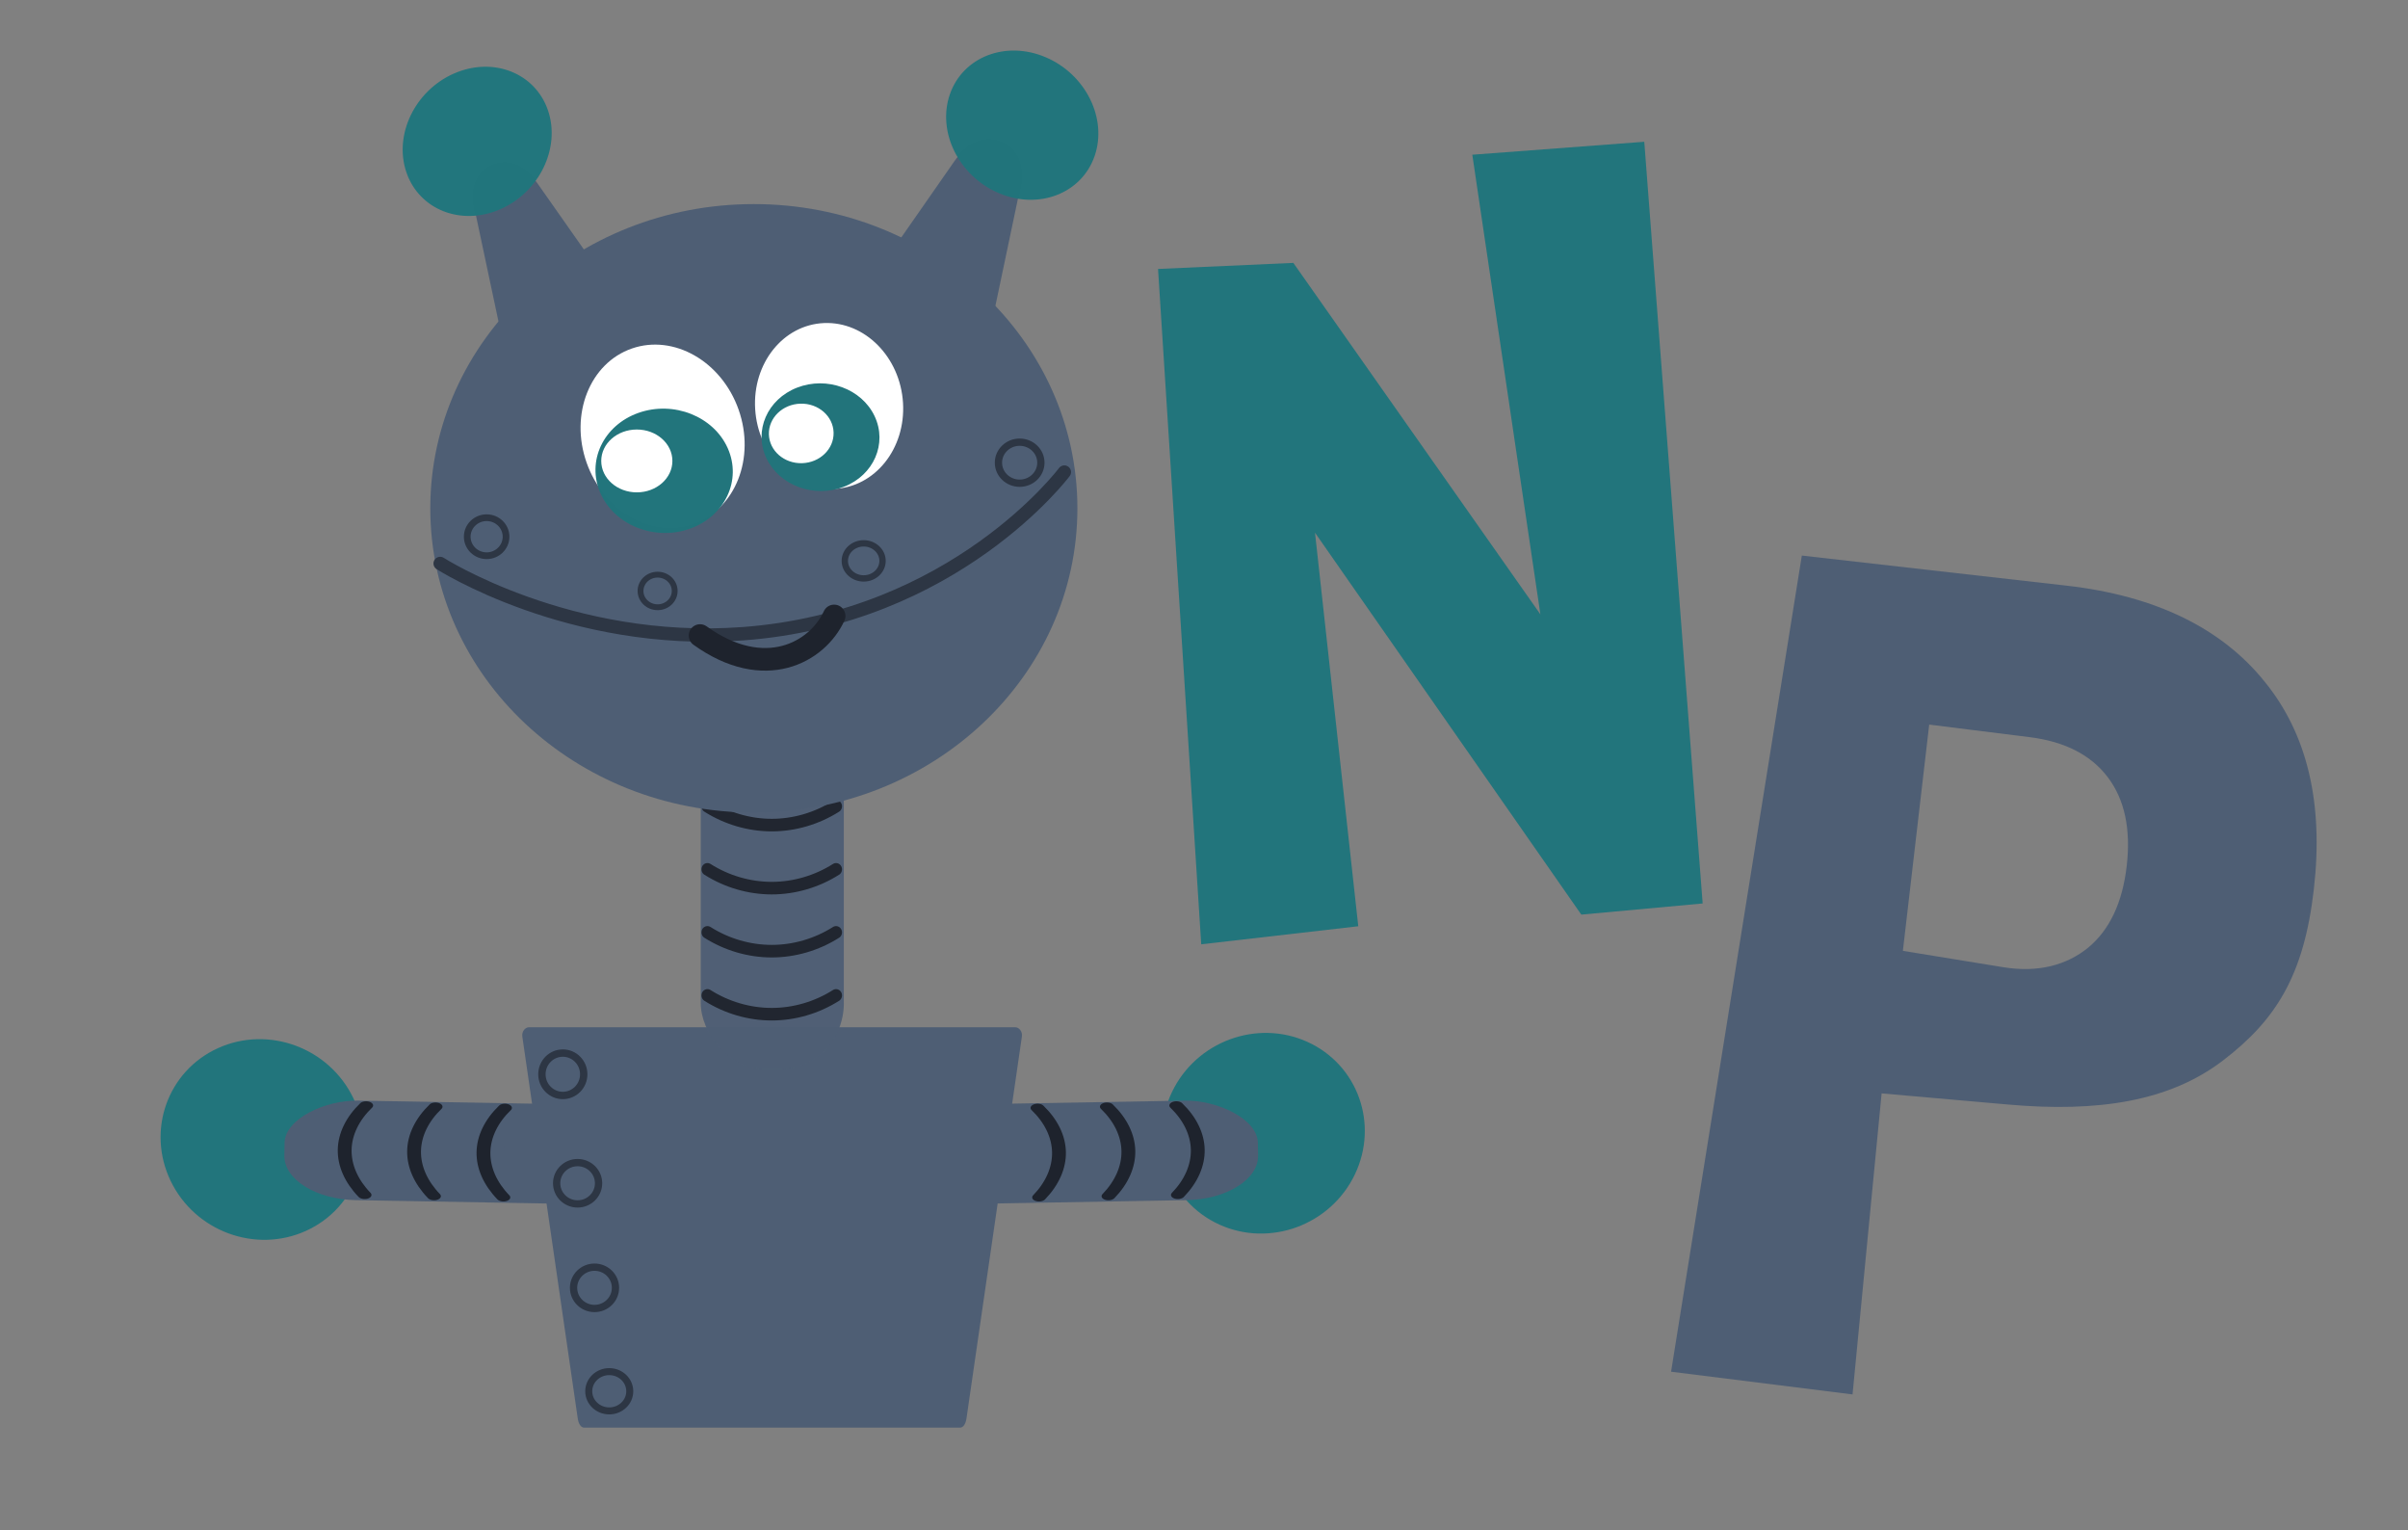<?xml version="1.0" encoding="UTF-8" standalone="no"?>
<svg
   xmlns:dc="http://purl.org/dc/elements/1.1/"
   xmlns:cc="http://creativecommons.org/ns#"
   xmlns:rdf="http://www.w3.org/1999/02/22-rdf-syntax-ns#"
   xmlns:svg="http://www.w3.org/2000/svg"
   xmlns="http://www.w3.org/2000/svg"
   version="1.1"
   id="svg7416"
   viewBox="0 0 85 54"
   height="54mm"
   width="85mm">
  <rect x="0" y="0" width="85" height="54" fill="#808080" stroke="none"/>
  <defs
     id="defs3" />
  <g
     id="layer1">
    <ellipse
       transform="matrix(-0.911,-0.413,-0.434,0.901,0,0)"
       ry="3.578"
       rx="3.539"
       cy="18.012"
       cx="-57.535"
       id="ellipse4562"
       style="opacity:1;fill:#22757c;fill-opacity:0.996;fill-rule:nonzero;stroke:none;stroke-width:22.1;stroke-linecap:butt;stroke-linejoin:round;stroke-miterlimit:4;stroke-dasharray:none;stroke-opacity:1" />
    <ellipse
       style="opacity:1;fill:#22757c;fill-opacity:0.996;fill-rule:nonzero;stroke:none;stroke-width:22.1;stroke-linecap:butt;stroke-linejoin:round;stroke-miterlimit:4;stroke-dasharray:none;stroke-opacity:1"
       id="ellipse4558"
       cx="-9.119"
       cy="40.45"
       rx="3.539"
       ry="3.578"
       transform="matrix(0.911,-0.413,0.434,0.901,0,0)" />
    <g
       style="fill:#4e5e74;fill-opacity:1"
       transform="matrix(0.005,0.274,0.457,-0.008,-2.287,32.114)"
       id="g4519">
      <rect
         style="opacity:1;fill:#4e5e74;fill-opacity:1;fill-rule:nonzero;stroke:none;stroke-width:1.359;stroke-linecap:round;stroke-linejoin:round;stroke-miterlimit:4;stroke-dasharray:none;stroke-opacity:1"
         id="rect4521"
         width="12.819"
         height="35.058"
         x="27.355"
         y="66.745"
         ry="5.593" />
      <path
         style="fill:#4e5e74;fill-opacity:1;fill-rule:evenodd;stroke:#1e232d;stroke-width:1.068;stroke-linecap:round;stroke-linejoin:miter;stroke-miterlimit:4;stroke-dasharray:none;stroke-opacity:1"
         d="m 27.953,74.114 c 1.729,1.04 3.744,1.599 5.762,1.599 2.018,-10e-7 4.033,-0.559 5.762,-1.599"
         id="path4523" />
      <path
         id="path4525"
         d="m 27.953,79.473 c 1.729,1.04 3.744,1.599 5.762,1.599 2.018,-1e-6 4.033,-0.559 5.762,-1.599"
         style="fill:#4e5e74;fill-opacity:1;fill-rule:evenodd;stroke:#1e232d;stroke-width:1.068;stroke-linecap:round;stroke-linejoin:miter;stroke-miterlimit:4;stroke-dasharray:none;stroke-opacity:1" />
      <path
         style="fill:#4e5e74;fill-opacity:1;fill-rule:evenodd;stroke:#1e232d;stroke-width:1.068;stroke-linecap:round;stroke-linejoin:miter;stroke-miterlimit:4;stroke-dasharray:none;stroke-opacity:1"
         d="m 27.953,84.833 c 1.729,1.04 3.744,1.599 5.762,1.599 2.018,-10e-7 4.033,-0.559 5.762,-1.599"
         id="path4527" />
      <path
         id="path4529"
         d="m 27.953,90.193 c 1.729,1.04 3.744,1.599 5.762,1.599 2.018,-10e-7 4.033,-0.559 5.762,-1.599"
         style="fill:#4e5e74;fill-opacity:1;fill-rule:evenodd;stroke:#1e232d;stroke-width:1.068;stroke-linecap:round;stroke-linejoin:miter;stroke-miterlimit:4;stroke-dasharray:none;stroke-opacity:1" />
      <path
         style="fill:#4e5e74;fill-opacity:1;fill-rule:evenodd;stroke:#1e232d;stroke-width:1.068;stroke-linecap:round;stroke-linejoin:miter;stroke-miterlimit:4;stroke-dasharray:none;stroke-opacity:1"
         d="m 27.953,95.553 c 1.729,1.04 3.744,1.599 5.762,1.599 2.018,-10e-7 4.033,-0.559 5.762,-1.599"
         id="path4531" />
    </g>
    <g
       style="fill:#4e5e74;fill-opacity:1"
       id="g4493"
       transform="matrix(-0.005,0.274,-0.457,-0.008,56.734,32.114)">
      <rect
         ry="5.593"
         y="66.745"
         x="27.355"
         height="35.058"
         width="12.819"
         id="rect4495"
         style="opacity:1;fill:#4e5e74;fill-opacity:1;fill-rule:nonzero;stroke:none;stroke-width:1.359;stroke-linecap:round;stroke-linejoin:round;stroke-miterlimit:4;stroke-dasharray:none;stroke-opacity:1" />
      <path
         id="path4497"
         d="m 27.953,74.114 c 1.729,1.04 3.744,1.599 5.762,1.599 2.018,-10e-7 4.033,-0.559 5.762,-1.599"
         style="fill:#4e5e74;fill-opacity:1;fill-rule:evenodd;stroke:#1e232d;stroke-width:1.068;stroke-linecap:round;stroke-linejoin:miter;stroke-miterlimit:4;stroke-dasharray:none;stroke-opacity:1" />
      <path
         style="fill:#4e5e74;fill-opacity:1;fill-rule:evenodd;stroke:#1e232d;stroke-width:1.068;stroke-linecap:round;stroke-linejoin:miter;stroke-miterlimit:4;stroke-dasharray:none;stroke-opacity:1"
         d="m 27.953,79.473 c 1.729,1.04 3.744,1.599 5.762,1.599 2.018,-1e-6 4.033,-0.559 5.762,-1.599"
         id="path4499" />
      <path
         id="path4501"
         d="m 27.953,84.833 c 1.729,1.04 3.744,1.599 5.762,1.599 2.018,-10e-7 4.033,-0.559 5.762,-1.599"
         style="fill:#4e5e74;fill-opacity:1;fill-rule:evenodd;stroke:#1e232d;stroke-width:1.068;stroke-linecap:round;stroke-linejoin:miter;stroke-miterlimit:4;stroke-dasharray:none;stroke-opacity:1" />
      <path
         style="fill:#4e5e74;fill-opacity:1;fill-rule:evenodd;stroke:#1e232d;stroke-width:1.068;stroke-linecap:round;stroke-linejoin:miter;stroke-miterlimit:4;stroke-dasharray:none;stroke-opacity:1"
         d="m 27.953,90.193 c 1.729,1.04 3.744,1.599 5.762,1.599 2.018,-10e-7 4.033,-0.559 5.762,-1.599"
         id="path4503" />
      <path
         id="path4505"
         d="m 27.953,95.553 c 1.729,1.04 3.744,1.599 5.762,1.599 2.018,-10e-7 4.033,-0.559 5.762,-1.599"
         style="fill:#4e5e74;fill-opacity:1;fill-rule:evenodd;stroke:#1e232d;stroke-width:1.068;stroke-linecap:round;stroke-linejoin:miter;stroke-miterlimit:4;stroke-dasharray:none;stroke-opacity:1" />
    </g>
    <g
       style="fill:#4e5e74;fill-opacity:1"
       transform="matrix(0.326,0,0,0.461,16.478,-1.239)"
       id="g4456">
      <path
         style="opacity:1;fill:#4e5e74;fill-opacity:1;fill-rule:nonzero;stroke:none;stroke-width:1.068;stroke-linecap:round;stroke-linejoin:round;stroke-miterlimit:4;stroke-dasharray:none;stroke-opacity:1"
         d="m 6.718,81.324 52.679,0 c 0.392,0 0.786,0.323 0.707,0.707 l -6,29.234 c -0.079,0.384 -0.315,0.707 -0.707,0.707 l -40.679,0 c -0.392,0 -0.628,-0.323 -0.707,-0.707 L 6.01,82.031 C 5.932,81.647 6.326,81.324 6.718,81.324 Z"
         id="rect4382" />
    </g>
    <ellipse
       style="opacity:1;fill:none;fill-opacity:1;fill-rule:nonzero;stroke:#2d3644;stroke-width:0.26;stroke-linecap:round;stroke-linejoin:round;stroke-miterlimit:4;stroke-dasharray:none;stroke-opacity:1"
       id="ellipse4418"
       cx="19.867"
       cy="37.91"
       rx="0.738"
       ry="0.748" />
    <ellipse
       ry="0.729"
       rx="0.74"
       cy="41.756"
       cx="20.389"
       id="ellipse4420"
       style="opacity:1;fill:none;fill-opacity:1;fill-rule:nonzero;stroke:#2d3644;stroke-width:0.257;stroke-linecap:round;stroke-linejoin:round;stroke-miterlimit:4;stroke-dasharray:none;stroke-opacity:1" />
    <ellipse
       style="opacity:1;fill:none;fill-opacity:1;fill-rule:nonzero;stroke:#2d3644;stroke-width:0.247;stroke-linecap:round;stroke-linejoin:round;stroke-miterlimit:4;stroke-dasharray:none;stroke-opacity:1"
       id="ellipse4422"
       cx="21.506"
       cy="49.096"
       rx="0.724"
       ry="0.693" />
    <ellipse
       style="opacity:1;fill:none;fill-opacity:1;fill-rule:nonzero;stroke:#2d3644;stroke-width:0.257;stroke-linecap:round;stroke-linejoin:round;stroke-miterlimit:4;stroke-dasharray:none;stroke-opacity:1"
       id="ellipse4424"
       cx="20.986"
       cy="45.446"
       rx="0.74"
       ry="0.729" />
    <g
       style="opacity:0.97;fill:#4e5e74;fill-opacity:1"
       transform="matrix(0.394,0,0,0.415,13.958,-4.528)"
       id="g4344">
      <rect
         ry="5.593"
         y="66.745"
         x="27.355"
         height="35.058"
         width="12.819"
         id="rect4290"
         style="opacity:1;fill:#4e5e74;fill-opacity:1;fill-rule:nonzero;stroke:none;stroke-width:1.359;stroke-linecap:round;stroke-linejoin:round;stroke-miterlimit:4;stroke-dasharray:none;stroke-opacity:1" />
      <path
         id="path4292"
         d="m 27.953,74.114 c 1.729,1.04 3.744,1.599 5.762,1.599 2.018,-10e-7 4.033,-0.559 5.762,-1.599"
         style="fill:#4e5e74;fill-opacity:1;fill-rule:evenodd;stroke:#1e232d;stroke-width:1.068;stroke-linecap:round;stroke-linejoin:miter;stroke-miterlimit:4;stroke-dasharray:none;stroke-opacity:1" />
      <path
         style="fill:#4e5e74;fill-opacity:1;fill-rule:evenodd;stroke:#1e232d;stroke-width:1.068;stroke-linecap:round;stroke-linejoin:miter;stroke-miterlimit:4;stroke-dasharray:none;stroke-opacity:1"
         d="m 27.953,79.473 c 1.729,1.04 3.744,1.599 5.762,1.599 2.018,-1e-6 4.033,-0.559 5.762,-1.599"
         id="path4294" />
      <path
         id="path4296"
         d="m 27.953,84.833 c 1.729,1.04 3.744,1.599 5.762,1.599 2.018,-10e-7 4.033,-0.559 5.762,-1.599"
         style="fill:#4e5e74;fill-opacity:1;fill-rule:evenodd;stroke:#1e232d;stroke-width:1.068;stroke-linecap:round;stroke-linejoin:miter;stroke-miterlimit:4;stroke-dasharray:none;stroke-opacity:1" />
      <path
         style="fill:#4e5e74;fill-opacity:1;fill-rule:evenodd;stroke:#1e232d;stroke-width:1.068;stroke-linecap:round;stroke-linejoin:miter;stroke-miterlimit:4;stroke-dasharray:none;stroke-opacity:1"
         d="m 27.953,90.193 c 1.729,1.04 3.744,1.599 5.762,1.599 2.018,-10e-7 4.033,-0.559 5.762,-1.599"
         id="path4298" />
      <path
         id="path4300"
         d="m 27.953,95.553 c 1.729,1.04 3.744,1.599 5.762,1.599 2.018,-10e-7 4.033,-0.559 5.762,-1.599"
         style="fill:#4e5e74;fill-opacity:1;fill-rule:evenodd;stroke:#1e232d;stroke-width:1.068;stroke-linecap:round;stroke-linejoin:miter;stroke-miterlimit:4;stroke-dasharray:none;stroke-opacity:1" />
    </g>
    <ellipse
       ry="10.736"
       rx="11.421"
       cy="17.938"
       cx="26.61"
       id="path4700-9"
       style="opacity:1;fill:#4e5e74;fill-opacity:1;fill-rule:nonzero;stroke:none;stroke-width:22.1;stroke-linecap:butt;stroke-linejoin:round;stroke-miterlimit:4;stroke-dasharray:none;stroke-opacity:1" />
    <path
       id="rect4702-0"
       d="m 35.314,5.007 c 0.646,0.254 0.843,0.938 0.701,1.61 L 35.134,10.806 C 34.992,11.479 33.417,11.554 32.77,11.3 32.124,11.046 30.71,9.965 31.104,9.399 l 2.578,-3.7 c 0.394,-0.566 0.986,-0.946 1.632,-0.692 z"
       style="opacity:1;fill:#4e5e74;fill-opacity:1;fill-rule:nonzero;stroke:none;stroke-width:22.1;stroke-linecap:butt;stroke-linejoin:round;stroke-miterlimit:4;stroke-dasharray:none;stroke-opacity:1" />
    <path
       style="opacity:1;fill:#4e5e74;fill-opacity:1;fill-rule:nonzero;stroke:none;stroke-width:22.1;stroke-linecap:butt;stroke-linejoin:round;stroke-miterlimit:4;stroke-dasharray:none;stroke-opacity:1"
       d="m 17.416,5.819 c -0.617,0.241 -0.805,0.888 -0.67,1.524 l 0.842,3.964 c 0.135,0.636 1.639,0.707 2.256,0.467 0.617,-0.241 1.966,-1.263 1.59,-1.799 L 18.974,6.474 C 18.597,5.939 18.033,5.579 17.416,5.819 Z"
       id="path4705-8" />
    <ellipse
       transform="matrix(0.917,-0.399,0.321,0.947,0,0)"
       ry="2.531"
       rx="2.727"
       cy="11.335"
       cx="14.401"
       id="path4707-1"
       style="opacity:1;fill:#22767d;fill-opacity:0.996;fill-rule:nonzero;stroke:none;stroke-width:22.1;stroke-linecap:butt;stroke-linejoin:round;stroke-miterlimit:4;stroke-dasharray:none;stroke-opacity:1" />
    <ellipse
       style="opacity:1;fill:#22757c;fill-opacity:0.996;fill-rule:nonzero;stroke:none;stroke-width:22.1;stroke-linecap:butt;stroke-linejoin:round;stroke-miterlimit:4;stroke-dasharray:none;stroke-opacity:1"
       id="ellipse4709-3"
       cx="-35.63"
       cy="-10.105"
       rx="2.777"
       ry="2.536"
       transform="matrix(-0.92,-0.392,-0.327,0.945,0,0)" />
    <ellipse
       transform="matrix(0.944,-0.329,0.332,0.943,0,0)"
       ry="3.279"
       rx="2.842"
       cy="22.238"
       cx="16.956"
       id="path4711-1"
       style="opacity:1;fill:#ffffff;fill-opacity:1;fill-rule:nonzero;stroke:none;stroke-width:22.1;stroke-linecap:butt;stroke-linejoin:round;stroke-miterlimit:4;stroke-dasharray:none;stroke-opacity:1" />
    <ellipse
       style="opacity:1;fill:#ffffff;fill-opacity:1;fill-rule:nonzero;stroke:none;stroke-width:22.1;stroke-linecap:butt;stroke-linejoin:round;stroke-miterlimit:4;stroke-dasharray:none;stroke-opacity:1"
       id="ellipse4713-1"
       cx="28.346"
       cy="15.548"
       rx="2.612"
       ry="2.932"
       transform="matrix(0.999,-0.042,0.061,0.998,0,0)" />
    <ellipse
       style="opacity:1;fill:#22757c;fill-opacity:0.996;fill-rule:nonzero;stroke:none;stroke-width:22.1;stroke-linecap:butt;stroke-linejoin:round;stroke-miterlimit:4;stroke-dasharray:none;stroke-opacity:1"
       id="ellipse4797-0"
       cx="-23.55"
       cy="14.746"
       rx="2.237"
       ry="2.383"
       transform="matrix(-0.405,-0.914,0.943,-0.333,0,0)" />
    <ellipse
       ry="1.109"
       rx="1.256"
       cy="16.266"
       cx="22.479"
       id="path4809-3"
       style="opacity:1;fill:#ffffff;fill-opacity:1;fill-rule:nonzero;stroke:none;stroke-width:1.447;stroke-linecap:round;stroke-linejoin:round;stroke-miterlimit:4;stroke-dasharray:none;stroke-opacity:1" />
    <ellipse
       style="opacity:1;fill:#22747b;fill-opacity:1;fill-rule:nonzero;stroke:none;stroke-width:22.1;stroke-linecap:butt;stroke-linejoin:round;stroke-miterlimit:4;stroke-dasharray:none;stroke-opacity:1"
       id="ellipse4797-1-4"
       cx="-24.936"
       cy="19.652"
       rx="1.935"
       ry="2.049"
       transform="matrix(-0.427,-0.904,0.932,-0.362,0,0)" />
    <ellipse
       transform="matrix(1,-0.028,0.027,1,0,0)"
       style="opacity:1;fill:#ffffff;fill-opacity:1;fill-rule:nonzero;stroke:none;stroke-width:1.447;stroke-linecap:round;stroke-linejoin:round;stroke-miterlimit:4;stroke-dasharray:none;stroke-opacity:1"
       id="ellipse4835-0"
       cx="27.849"
       cy="16.075"
       rx="1.142"
       ry="1.05" />
    <path
       id="path4857-3"
       d="m 15.537,19.884 c 0,0 4.559,2.93 10.679,2.48 7.501,-0.551 11.354,-5.705 11.354,-5.705"
       style="fill:none;fill-rule:evenodd;stroke:#2d3644;stroke-width:0.472px;stroke-linecap:round;stroke-linejoin:round;stroke-opacity:1" />
    <ellipse
       ry="0.671"
       rx="0.685"
       cy="18.94"
       cx="17.178"
       id="path4859-9"
       style="opacity:1;fill:none;fill-opacity:1;fill-rule:nonzero;stroke:#2d3644;stroke-width:0.237;stroke-linecap:round;stroke-linejoin:round;stroke-miterlimit:4;stroke-dasharray:none;stroke-opacity:1" />
    <ellipse
       ry="0.575"
       rx="0.603"
       style="opacity:1;fill:none;fill-opacity:1;fill-rule:nonzero;stroke:#2d3644;stroke-width:0.206;stroke-linecap:round;stroke-linejoin:round;stroke-miterlimit:4;stroke-dasharray:none;stroke-opacity:1"
       id="ellipse4861-1"
       cx="23.213"
       cy="20.854" />
    <ellipse
       ry="0.724"
       rx="0.749"
       cy="16.328"
       cx="35.993"
       id="ellipse4872-9"
       style="opacity:1;fill:none;fill-opacity:1;fill-rule:nonzero;stroke:#2d3644;stroke-width:0.257;stroke-linecap:round;stroke-linejoin:round;stroke-miterlimit:4;stroke-dasharray:none;stroke-opacity:1" />
    <ellipse
       transform="scale(-1,1)"
       ry="0.619"
       rx="0.666"
       style="opacity:1;fill:none;fill-opacity:1;fill-rule:nonzero;stroke:#2d3644;stroke-width:0.224;stroke-linecap:round;stroke-linejoin:round;stroke-miterlimit:4;stroke-dasharray:none;stroke-opacity:1"
       id="circle4883-6"
       cx="-30.487"
       cy="19.793" />
    <path
       id="path4906-9"
       d="m 24.711,22.428 c 2.277,1.635 4.14,0.595 4.733,-0.692"
       style="fill:none;fill-rule:evenodd;stroke:#1e232d;stroke-width:0.799;stroke-linecap:round;stroke-linejoin:miter;stroke-miterlimit:4;stroke-dasharray:none;stroke-opacity:1" />
    <g
       id="flowRoot4566"
       style="font-style:normal;font-variant:normal;font-weight:bold;font-stretch:normal;font-size:27.5px;line-height:125%;font-family:sans-serif;-inkscape-font-specification:'sans-serif, Bold';text-align:center;letter-spacing:0px;word-spacing:0px;writing-mode:lr-tb;text-anchor:middle;fill:#22757c;fill-opacity:0.996;stroke:none;stroke-width:0.86;stroke-linecap:round;stroke-linejoin:round;stroke-miterlimit:4;stroke-dasharray:none;stroke-opacity:1"
       transform="matrix(1.131,-0.13,0.111,1.323,-57.407,-32.439)">
      <path
         style="fill:#22757c;fill-opacity:0.996;stroke:none;stroke-width:0.689;stroke-miterlimit:4;stroke-dasharray:none;stroke-opacity:0.992"
         id="path4575"
         d="m 82.99,39.848 4.198,0.251 6.726,10.036 -0.913,-12.35 5.349,0.18 -0.17,20.3 -3.78,-0.074 -7.242,-10.899 0.317,10.529 -4.901,0 z" />
    </g>
    <g
       id="flowRoot4593"
       style="font-style:normal;font-variant:normal;font-weight:bold;font-stretch:normal;font-size:27.5px;line-height:125%;font-family:sans-serif;-inkscape-font-specification:'sans-serif, Bold';text-align:center;letter-spacing:0px;word-spacing:0px;writing-mode:lr-tb;text-anchor:middle;fill:#4e5e74;fill-opacity:1;stroke:none;stroke-width:1px;stroke-linecap:butt;stroke-linejoin:miter;stroke-opacity:1"
       transform="matrix(1.239,0.155,-0.166,1.45,-99.989,-58.126)">
      <path
         id="path4626"
         style="fill:#4e5e74;fill-opacity:1"
         d="m 137.252,38.936 7.532,-0.073 c 2.551,-0.025 4.507,0.568 5.868,1.705 1.37,1.128 2.054,2.739 2.054,4.834 0,2.104 -0.644,3.257 -2.013,4.394 -1.361,1.128 -3.318,1.612 -5.868,1.692 l -3.603,0.113 0.151,7.31 -5.17,0 z m 4.121,3.673 -0.012,5.508 2.872,0.091 c 1.002,0.032 1.777,-0.242 2.323,-0.725 0.546,-0.492 0.819,-1.186 0.819,-2.081 0,-0.895 -0.273,-1.584 -0.819,-2.068 -0.546,-0.483 -1.32,-0.725 -2.323,-0.725 z" />
    </g>
  </g>
</svg>
